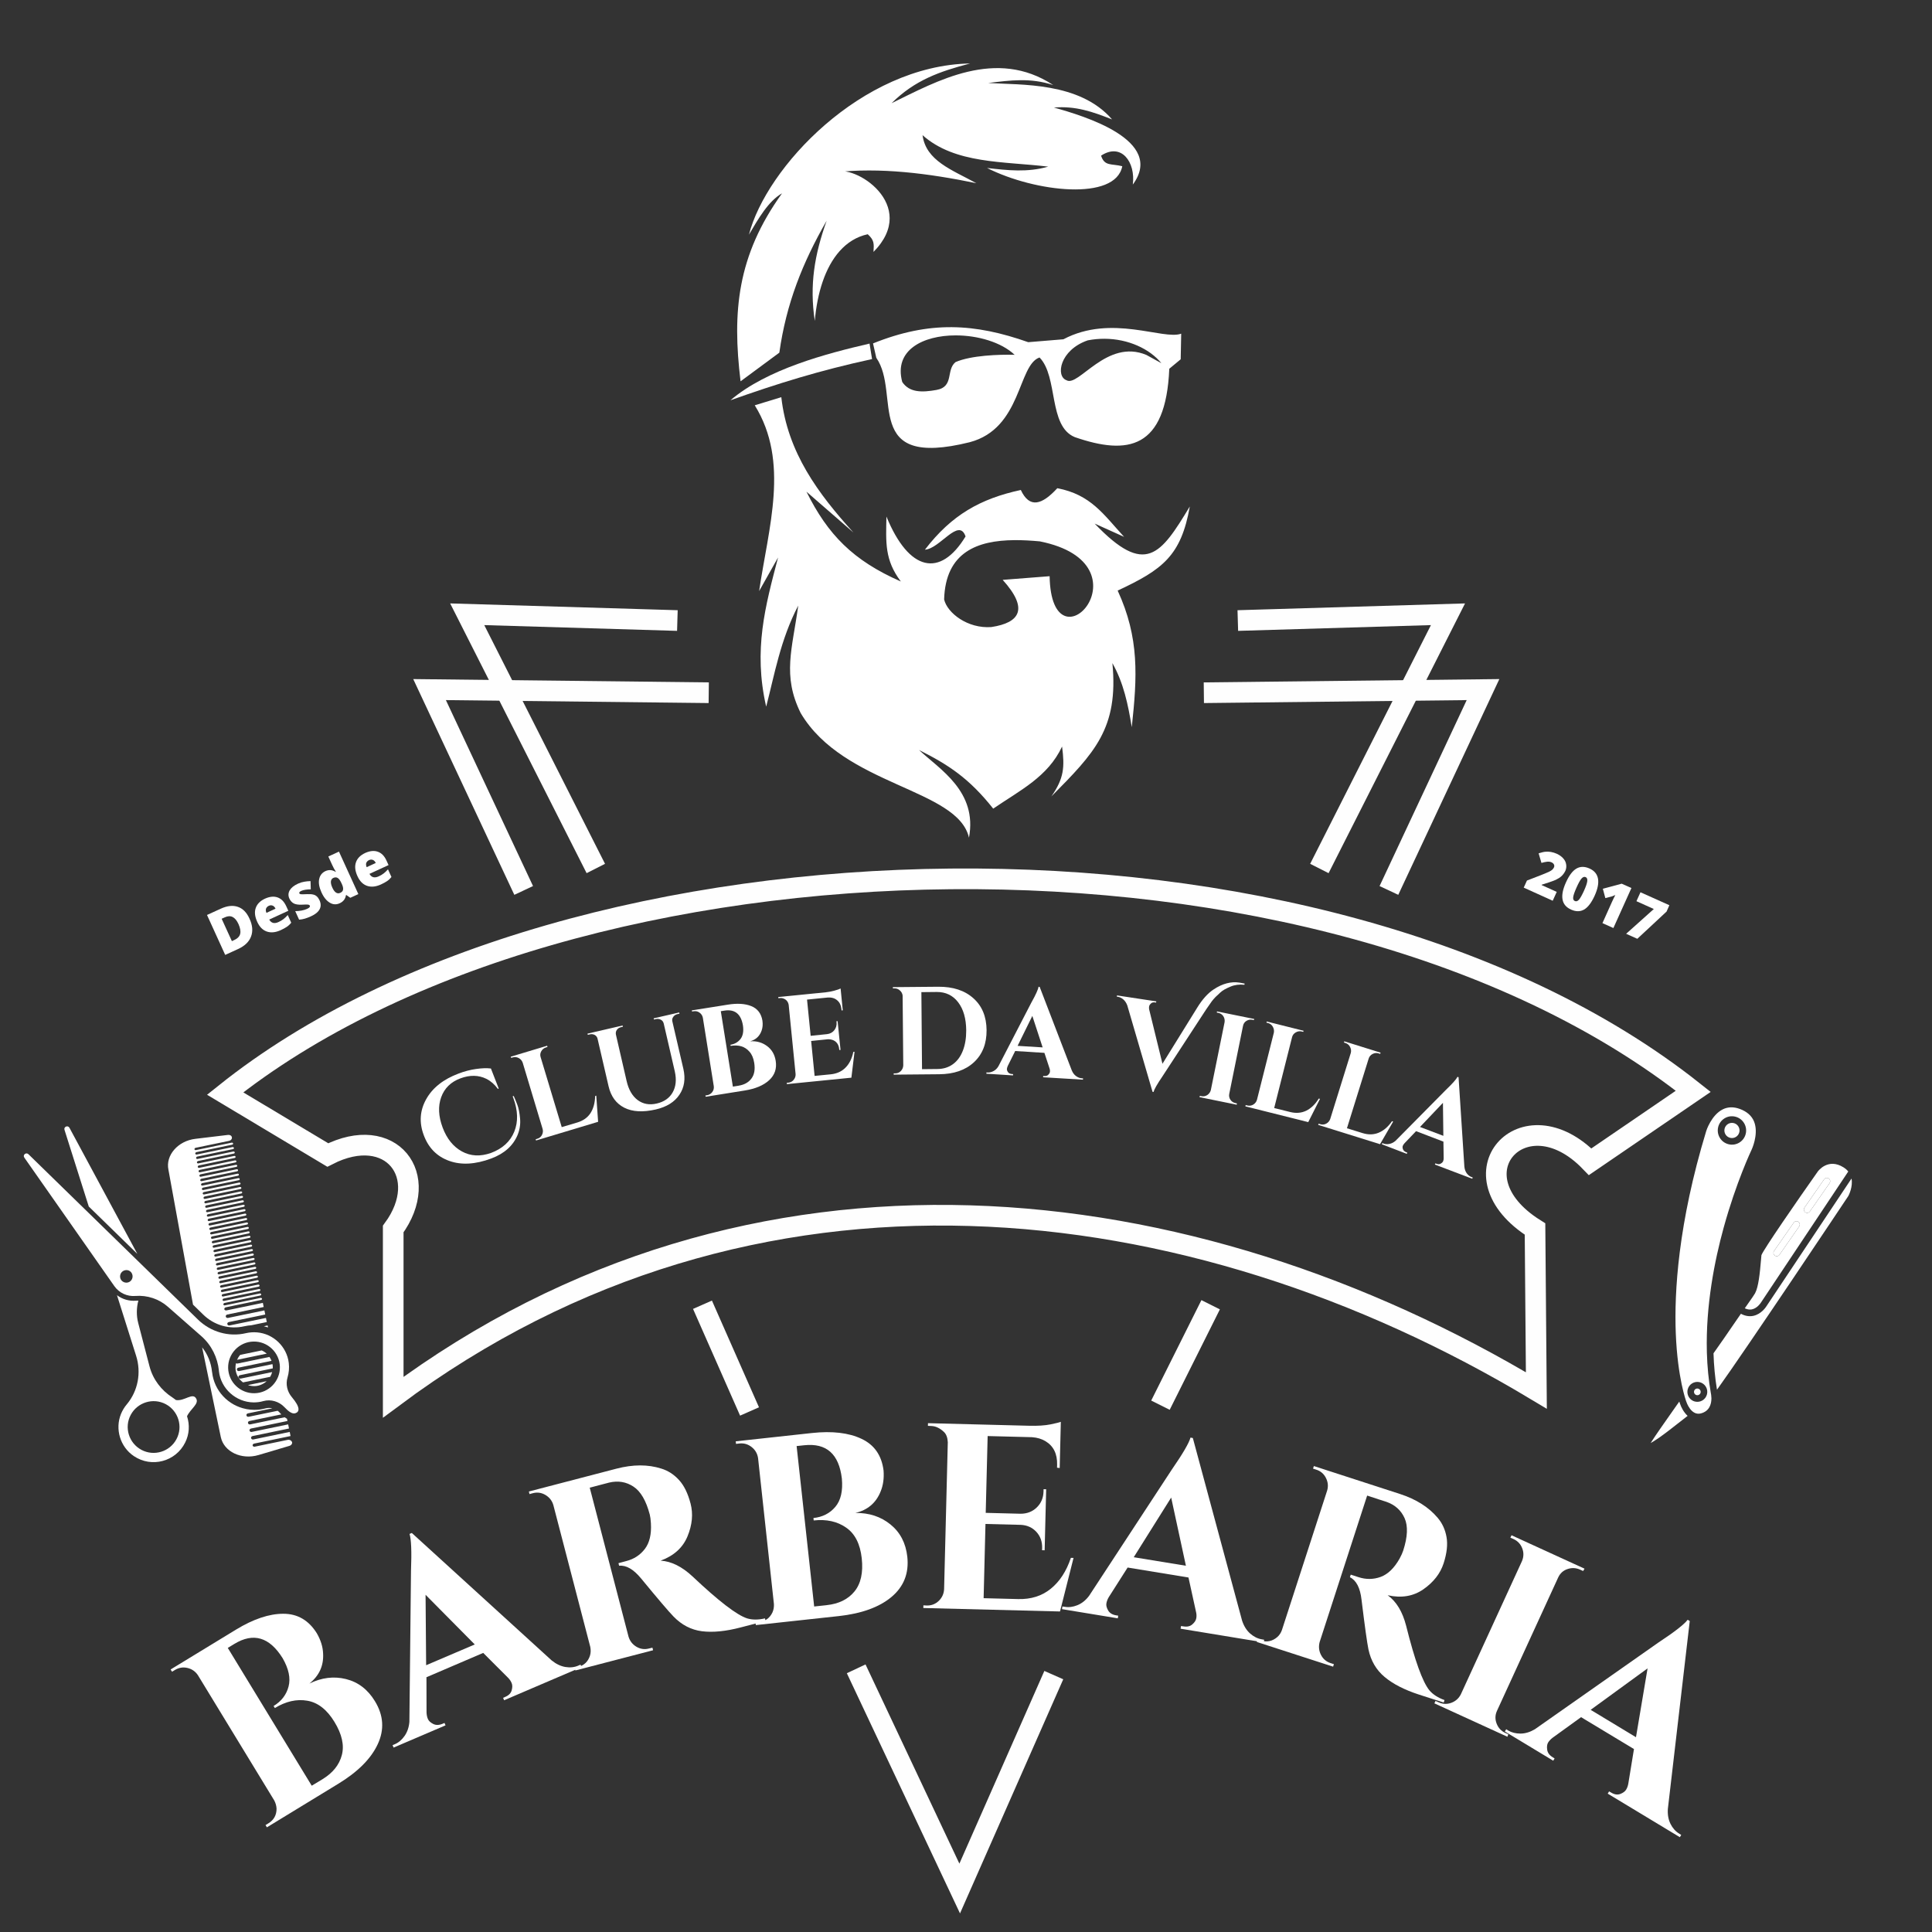 <svg xmlns="http://www.w3.org/2000/svg" xmlns:xlink="http://www.w3.org/1999/xlink" width="500" zoomAndPan="magnify" viewBox="0 0 375 375" height="500" preserveAspectRatio="xMidYMid meet" version="1.0"><rect x="0" y="0" width="375" height="375" fill="#333333" stroke="none"/><defs><g/><clipPath id="f03f4fe917"><path d="M 33.031 147 L 339.781 147 L 339.781 294 L 33.031 294 Z M 33.031 147 " clip-rule="nonzero"/></clipPath><clipPath id="f37de8d628"><path d="M 68 114.082 L 155 114.082 L 155 192 L 68 192 Z M 68 114.082 " clip-rule="nonzero"/></clipPath><clipPath id="1d41d9cd1c"><path d="M 60 114.082 L 161 114.082 L 161 196 L 60 196 Z M 60 114.082 " clip-rule="nonzero"/></clipPath><clipPath id="e14caa419d"><path d="M 211 114.082 L 311 114.082 L 311 196 L 211 196 Z M 211 114.082 " clip-rule="nonzero"/></clipPath><clipPath id="dcef15356e"><path d="M 217 114.082 L 304 114.082 L 304 192 L 217 192 Z M 217 114.082 " clip-rule="nonzero"/></clipPath><clipPath id="e2e6de53f0"><path d="M 12 218.277 L 27 218.277 L 27 244 L 12 244 Z M 12 218.277 " clip-rule="nonzero"/></clipPath><clipPath id="761ca562a2"><path d="M 4.359 223 L 58 223 L 58 275 L 4.359 275 Z M 4.359 223 " clip-rule="nonzero"/></clipPath><clipPath id="f57f543684"><path d="M 320 272 L 328 272 L 328 281 L 320 281 Z M 320 272 " clip-rule="nonzero"/></clipPath><clipPath id="e8ad4f9342"><path d="M 353.797 209.492 L 370.094 265.68 L 320.391 280.094 L 304.094 223.91 Z M 353.797 209.492 " clip-rule="nonzero"/></clipPath><clipPath id="f9cd116312"><path d="M 353.797 209.492 L 370.094 265.68 L 320.391 280.094 L 304.094 223.91 Z M 353.797 209.492 " clip-rule="nonzero"/></clipPath><clipPath id="440dea3d29"><path d="M 325 214 L 341 214 L 341 275 L 325 275 Z M 325 214 " clip-rule="nonzero"/></clipPath><clipPath id="8fec38e7b8"><path d="M 353.797 209.492 L 370.094 265.68 L 320.391 280.094 L 304.094 223.91 Z M 353.797 209.492 " clip-rule="nonzero"/></clipPath><clipPath id="34131c9aaa"><path d="M 353.797 209.492 L 370.094 265.68 L 320.391 280.094 L 304.094 223.91 Z M 353.797 209.492 " clip-rule="nonzero"/></clipPath><clipPath id="61997c1763"><path d="M 332 228 L 360 228 L 360 270 L 332 270 Z M 332 228 " clip-rule="nonzero"/></clipPath><clipPath id="3eb0609db3"><path d="M 353.797 209.492 L 370.094 265.68 L 320.391 280.094 L 304.094 223.91 Z M 353.797 209.492 " clip-rule="nonzero"/></clipPath><clipPath id="6fac0e963d"><path d="M 353.797 209.492 L 370.094 265.68 L 320.391 280.094 L 304.094 223.91 Z M 353.797 209.492 " clip-rule="nonzero"/></clipPath><clipPath id="803042d2e9"><path d="M 338 225 L 359 225 L 359 255 L 338 255 Z M 338 225 " clip-rule="nonzero"/></clipPath><clipPath id="926e35d00d"><path d="M 353.797 209.492 L 370.094 265.68 L 320.391 280.094 L 304.094 223.91 Z M 353.797 209.492 " clip-rule="nonzero"/></clipPath><clipPath id="483a5c2cdc"><path d="M 353.797 209.492 L 370.094 265.68 L 320.391 280.094 L 304.094 223.91 Z M 353.797 209.492 " clip-rule="nonzero"/></clipPath><clipPath id="5920269f41"><path d="M 334 217 L 338 217 L 338 221 L 334 221 Z M 334 217 " clip-rule="nonzero"/></clipPath><clipPath id="1784df436a"><path d="M 353.797 209.492 L 370.094 265.68 L 320.391 280.094 L 304.094 223.91 Z M 353.797 209.492 " clip-rule="nonzero"/></clipPath><clipPath id="25cd40ff59"><path d="M 353.797 209.492 L 370.094 265.68 L 320.391 280.094 L 304.094 223.91 Z M 353.797 209.492 " clip-rule="nonzero"/></clipPath><clipPath id="db4ec21044"><path d="M 328 269 L 331 269 L 331 271 L 328 271 Z M 328 269 " clip-rule="nonzero"/></clipPath><clipPath id="6084466245"><path d="M 353.797 209.492 L 370.094 265.68 L 320.391 280.094 L 304.094 223.91 Z M 353.797 209.492 " clip-rule="nonzero"/></clipPath><clipPath id="7bb1f75bfd"><path d="M 353.797 209.492 L 370.094 265.68 L 320.391 280.094 L 304.094 223.91 Z M 353.797 209.492 " clip-rule="nonzero"/></clipPath><clipPath id="7889cfb48f"><path d="M 350 228 L 356 228 L 356 236 L 350 236 Z M 350 228 " clip-rule="nonzero"/></clipPath><clipPath id="c0b45f08ee"><path d="M 353.797 209.492 L 370.094 265.68 L 320.391 280.094 L 304.094 223.91 Z M 353.797 209.492 " clip-rule="nonzero"/></clipPath><clipPath id="65fefe8ff5"><path d="M 353.797 209.492 L 370.094 265.68 L 320.391 280.094 L 304.094 223.91 Z M 353.797 209.492 " clip-rule="nonzero"/></clipPath><clipPath id="560c90736b"><path d="M 344 237 L 350 237 L 350 244 L 344 244 Z M 344 237 " clip-rule="nonzero"/></clipPath><clipPath id="b37244fb1f"><path d="M 353.797 209.492 L 370.094 265.68 L 320.391 280.094 L 304.094 223.91 Z M 353.797 209.492 " clip-rule="nonzero"/></clipPath><clipPath id="f6efbdd71d"><path d="M 353.797 209.492 L 370.094 265.68 L 320.391 280.094 L 304.094 223.91 Z M 353.797 209.492 " clip-rule="nonzero"/></clipPath></defs><g clip-path="url(#f03f4fe917)"><path stroke-linecap="butt" transform="matrix(1.807, 0, 0, 1.808, 1.453, -5.752)" fill="none" stroke-linejoin="miter" d="M 34.404 127.177 C 41.198 123.701 45.627 129.422 41.433 135.124 L 41.433 153.181 C 80.044 124.425 127.123 130.2 164.225 152.459 L 164.08 135.124 C 154.85 129.338 162.857 120.508 170.003 127.901 L 181.079 120.34 C 141.455 88.948 60.609 90.839 23.378 120.579 Z M 34.404 127.177 " stroke="#fefefe" stroke-width="2.218" stroke-opacity="1" stroke-miterlimit="4"/></g><g clip-path="url(#f37de8d628)"><path stroke-linecap="butt" transform="matrix(1.807, 0, 0, 1.808, 1.453, -5.752)" fill="none" stroke-linejoin="miter" d="M 71.957 69.8 L 49.382 69.126 L 63.196 96.419 " stroke="#fefefe" stroke-width="2.218" stroke-opacity="1" stroke-miterlimit="4"/></g><g clip-path="url(#1d41d9cd1c)"><path stroke-linecap="butt" transform="matrix(1.807, 0, 0, 1.808, 1.453, -5.752)" fill="none" stroke-linejoin="miter" d="M 75.325 77.55 L 45.337 77.213 L 55.447 98.776 " stroke="#fefefe" stroke-width="2.218" stroke-opacity="1" stroke-miterlimit="4"/></g><g clip-path="url(#e14caa419d)"><path stroke-linecap="butt" transform="matrix(1.807, 0, 0, 1.808, 1.453, -5.752)" fill="none" stroke-linejoin="miter" d="M 128.507 77.55 L 158.495 77.213 L 148.387 98.776 " stroke="#fefefe" stroke-width="2.218" stroke-opacity="1" stroke-miterlimit="4"/></g><g clip-path="url(#dcef15356e)"><path stroke-linecap="butt" transform="matrix(1.807, 0, 0, 1.808, 1.453, -5.752)" fill="none" stroke-linejoin="miter" d="M 132.156 69.8 L 154.731 69.126 L 140.917 96.419 " stroke="#fefefe" stroke-width="2.218" stroke-opacity="1" stroke-miterlimit="4"/></g><path stroke-linecap="butt" transform="matrix(1.807, 0, 0, 1.808, 1.453, -5.752)" fill="none" stroke-linejoin="miter" d="M 74.653 143.253 L 79.707 154.71 " stroke="#fefefe" stroke-width="2.218" stroke-opacity="1" stroke-miterlimit="4"/><path stroke-linecap="butt" transform="matrix(1.807, 0, 0, 1.808, 1.453, -5.752)" fill="none" stroke-linejoin="miter" d="M 129.238 143.253 L 123.846 154.036 " stroke="#fefefe" stroke-width="2.218" stroke-opacity="1" stroke-miterlimit="4"/><path stroke-linecap="butt" transform="matrix(1.807, 0, 0, 1.808, 1.453, -5.752)" fill="none" stroke-linejoin="miter" d="M 91.163 182.34 L 102.282 205.925 L 112.39 183.014 " stroke="#fefefe" stroke-width="2.218" stroke-opacity="1" stroke-miterlimit="4"/><path fill="#ffffff" d="M 151.652 77.09 L 146.496 78.668 C 153.312 89.652 149.145 102.414 147.348 114.727 L 151.023 108.203 C 148.578 117.555 146.176 126.102 148.715 137.16 C 150.324 130.996 151.48 124.152 154.938 117.539 C 153.789 125.969 151.801 131.094 155.406 138.391 C 163.746 152.551 185.906 153.039 188.078 162.594 C 189.762 153.602 182.41 149.34 178.391 145.582 C 184.105 148.445 188.121 151.074 192.781 156.957 C 197.957 153.406 203.406 150.789 206.148 144.898 C 206.668 148.902 206.531 151.055 204.07 154.586 C 212.402 146.168 217.145 141.418 215.914 128.707 C 218.102 132.594 218.945 136.699 219.676 141.145 C 220.738 131.32 221.176 123.844 216.938 114.633 C 225.648 110.559 229.242 107.906 230.941 98.305 C 225.27 107.691 222.328 111.941 212.473 101.629 L 218.184 104.203 C 214.191 99.848 211.727 96 205.223 94.762 C 202.27 97.977 199.84 98.762 198.141 95.105 C 190.301 96.797 184.699 99.945 179.527 106.691 C 182.395 106.555 186.117 100.336 187.414 104.121 C 182.508 112.188 176.438 110.945 172.055 100.262 C 171.961 105.277 171.68 108.668 174.855 112.867 C 165.559 108.789 160.68 103.77 156.531 95.434 L 165.652 103.363 C 158.805 95.809 152.863 87.844 151.652 77.09 Z M 196.848 104.84 C 198.48 104.824 200.164 104.926 201.824 105.078 C 223.773 109.492 204.074 131.121 203.73 111.84 L 194.621 112.551 C 199.719 118.199 197.961 120.863 192.426 121.711 C 187.816 122.055 183.863 118.973 183.254 116.355 C 183.52 107.121 189.758 104.91 196.848 104.84 Z M 196.848 104.84 " fill-opacity="1" fill-rule="nonzero"/><path fill="#ffffff" d="M 168.777 66.691 L 169.266 69.695 C 159.133 71.891 150.891 74.453 141.773 77.695 C 148.879 71.641 160.434 68.625 168.777 66.691 Z M 168.777 66.691 " fill-opacity="1" fill-rule="nonzero"/><path fill="#ffffff" d="M 184.766 63.504 C 179.902 63.465 174.961 64.438 169.453 66.656 L 170.09 69.449 C 174.957 76.457 167.184 91.059 188.223 85.832 C 198.352 83.16 197.527 70.848 201.773 69.387 C 205.43 73.117 203.426 82.691 208.605 84.84 C 218.906 88.414 226.301 87.191 226.957 71.574 L 229.172 69.738 L 229.27 64.766 C 225.785 66.066 215.758 60.902 206.406 65.855 L 199.578 66.418 C 194.398 64.594 189.625 63.543 184.766 63.504 Z M 185.477 65.098 C 189.777 65.094 194.336 66.41 196.938 68.867 C 193.867 68.785 188.48 68.977 185.473 70.281 C 183.574 71.805 185.238 75.055 181.789 75.684 C 178.949 76.199 176.512 76.215 175.125 74.141 C 173.441 67.93 179.191 65.105 185.477 65.098 Z M 214.379 65.754 C 218.996 65.77 223.172 67.723 225.426 70.496 L 222.516 68.895 C 214.812 65.66 209.328 75.207 207.004 73.801 C 204.871 73.039 205.68 67.941 211.129 66.062 C 212.223 65.848 213.312 65.75 214.379 65.754 Z M 214.379 65.754 " fill-opacity="1" fill-rule="nonzero"/><path fill="#ffffff" d="M 143.742 74.012 L 151.27 68.449 C 152.609 58.93 155.77 50.988 160.453 42.84 C 158.094 49.441 157.094 55.332 158.152 62.293 C 158.609 56.91 160.141 51.91 162.977 48.734 C 164.438 47.094 166.246 45.938 168.43 45.465 C 169.703 46.629 169.645 47.281 169.547 48.898 C 178.543 39.77 165.703 31.633 161.926 33.457 C 170.832 32.453 180.113 33.629 189.508 35.559 C 184.773 32.965 179.723 31.211 179.066 26.238 C 185.371 31.844 194.781 31.297 203.461 32.344 C 199.402 33.496 195.672 33.074 191.582 32.605 C 200.957 37.324 216.531 39.055 217.832 32.262 C 215.695 31.727 214.383 32.312 213.719 30.211 C 217.645 27.629 220.441 31.449 219.879 35.824 C 226.23 27.211 210.312 22.473 204.566 20.875 C 208.77 20.527 212.059 21.68 215.855 23.18 C 209.52 15.859 198.129 16.523 191.809 16.105 C 196.066 15.602 199.945 15.039 204.422 16.504 C 193.309 9.199 181.844 15.754 173.055 20.031 C 177.562 15.555 182.375 13.871 188.297 12.32 C 167.199 12.703 148.707 32.539 145.367 45.551 C 147.148 42.531 149.133 39.02 151.793 37.527 C 143.074 49.633 142.105 60.523 143.742 74.012 Z M 143.742 74.012 " fill-opacity="1" fill-rule="nonzero"/><g fill="#ffffff" fill-opacity="1"><g transform="translate(49.961, 355.809)"><g><path d="M 15.672 -9.562 L 1.844 -1.125 L 1.578 -1.562 L 2.141 -1.906 C 3.191 -2.551 3.719 -3.492 3.719 -4.734 C 3.695 -5.273 3.551 -5.805 3.281 -6.328 L -11.547 -30.656 C -12.047 -31.395 -12.723 -31.863 -13.578 -32.062 C -14.43 -32.258 -15.238 -32.129 -16 -31.672 L -16.562 -31.328 L -16.844 -31.766 L -4.156 -39.5 C -0.77 -41.562 2.297 -42.586 5.047 -42.578 C 7.797 -42.578 9.957 -41.316 11.531 -38.797 C 12.289 -37.484 12.695 -36.188 12.75 -34.906 C 12.895 -32.52 12.008 -30.562 10.094 -29.031 C 12.469 -30.195 14.832 -30.488 17.188 -29.906 C 19.551 -29.32 21.426 -27.891 22.812 -25.609 C 24.488 -22.867 24.672 -20.086 23.359 -17.266 C 22.055 -14.453 19.492 -11.883 15.672 -9.562 Z M 4.891 -33.969 C 2.336 -38.062 -0.785 -38.977 -4.484 -36.719 L -5.75 -35.953 L 10.547 -9.203 L 12.562 -10.422 C 12.582 -10.441 12.609 -10.457 12.641 -10.469 C 14.648 -11.695 15.898 -13.258 16.391 -15.156 C 16.891 -17.062 16.41 -19.207 14.953 -21.594 C 13.492 -23.988 11.734 -25.359 9.672 -25.703 C 7.617 -26.055 5.523 -25.582 3.391 -24.281 L 3.141 -24.672 C 4.66 -25.598 5.629 -26.859 6.047 -28.453 C 6.473 -30.055 6.086 -31.895 4.891 -33.969 Z M 4.891 -33.969 "/></g></g></g><g fill="#ffffff" fill-opacity="1"><g transform="translate(77.681, 338.657)"><g><path d="M 34.562 -15.359 L 35 -15.547 L 35.203 -15.078 L 20.172 -8.641 L 19.969 -9.109 L 20.391 -9.297 C 21.078 -9.586 21.492 -10.016 21.641 -10.578 C 21.797 -11.141 21.789 -11.609 21.625 -11.984 C 21.469 -12.367 21.223 -12.723 20.891 -13.047 L 16.109 -17.828 L 5.094 -13.109 L 5.109 -6.281 C 5.129 -5.789 5.219 -5.363 5.375 -5 C 5.531 -4.633 5.867 -4.316 6.391 -4.047 C 6.922 -3.773 7.535 -3.785 8.234 -4.078 L 8.594 -4.234 L 8.797 -3.766 L -1.281 0.547 L -1.484 0.078 L -1.047 -0.109 C -0.328 -0.41 0.297 -0.938 0.828 -1.688 C 1.367 -2.445 1.688 -3.363 1.781 -4.438 L 2.094 -33.766 C 2.238 -37.492 2.145 -39.879 1.812 -40.922 L 2.25 -41.109 L 29.391 -16.375 C 30.254 -15.676 31.145 -15.25 32.062 -15.094 C 32.977 -14.945 33.812 -15.035 34.562 -15.359 Z M 5.031 -15.438 L 14.469 -19.469 L 4.922 -29.109 Z M 5.031 -15.438 "/></g></g></g><g fill="#ffffff" fill-opacity="1"><g transform="translate(109.45, 324.813)"><g><path d="M 7.297 -36.656 L 5.172 -36.094 C 5.109 -36.082 5.055 -36.07 5.016 -36.062 L 12.547 -7.141 C 12.805 -6.285 13.32 -5.629 14.094 -5.172 C 14.863 -4.723 15.676 -4.613 16.531 -4.844 L 17.188 -5 L 17.312 -4.5 L 2.234 -0.578 L 2.109 -1.078 L 2.75 -1.25 C 3.938 -1.562 4.711 -2.312 5.078 -3.5 C 5.223 -4.02 5.238 -4.566 5.125 -5.141 L -2.047 -32.688 C -2.297 -33.531 -2.805 -34.18 -3.578 -34.641 C -4.348 -35.098 -5.164 -35.211 -6.031 -34.984 L -6.672 -34.812 L -6.797 -35.312 L 10.219 -39.75 C 13.426 -40.582 16.316 -40.586 18.891 -39.766 C 20.203 -39.367 21.348 -38.633 22.328 -37.562 C 23.316 -36.5 24.07 -34.961 24.594 -32.953 C 25.113 -30.953 24.914 -28.844 24 -26.625 C 23.094 -24.414 21.352 -22.836 18.781 -21.891 C 20.852 -21.766 22.914 -20.742 24.969 -18.828 C 30.031 -14.047 33.562 -11.332 35.562 -10.688 C 36.57 -10.383 37.727 -10.383 39.031 -10.688 L 39.156 -10.188 L 34.281 -8.922 C 31.406 -8.172 28.914 -7.926 26.812 -8.188 C 24.707 -8.457 22.863 -9.41 21.281 -11.047 C 20.375 -11.973 18.27 -14.441 14.969 -18.453 C 13.508 -20.223 12.094 -21.039 10.719 -20.906 L 10.594 -21.406 L 12.109 -21.812 C 13.609 -22.195 14.812 -22.984 15.719 -24.172 C 16.625 -25.359 17.016 -27.016 16.891 -29.141 C 16.848 -29.859 16.773 -30.422 16.672 -30.828 C 15.961 -33.535 14.906 -35.348 13.5 -36.266 C 12.094 -37.191 10.523 -37.453 8.797 -37.047 C 8.461 -36.953 7.961 -36.82 7.297 -36.656 Z M 7.297 -36.656 "/></g></g></g><g fill="#ffffff" fill-opacity="1"><g transform="translate(144.561, 315.664)"><g><path d="M 18.25 -1.984 L 2.141 -0.234 L 2.078 -0.75 L 2.734 -0.828 C 3.961 -0.953 4.844 -1.578 5.375 -2.703 C 5.594 -3.203 5.688 -3.742 5.656 -4.328 L 2.578 -32.656 C 2.441 -33.539 2.023 -34.254 1.328 -34.797 C 0.629 -35.348 -0.16 -35.578 -1.047 -35.484 L -1.703 -35.406 L -1.75 -35.906 L 13.031 -37.516 C 16.969 -37.941 20.176 -37.566 22.656 -36.391 C 25.145 -35.223 26.57 -33.172 26.938 -30.234 C 27.051 -28.723 26.863 -27.375 26.375 -26.188 C 25.488 -23.957 23.852 -22.562 21.469 -22 C 24.125 -22.039 26.395 -21.297 28.281 -19.766 C 30.164 -18.242 31.254 -16.156 31.547 -13.5 C 31.891 -10.301 30.867 -7.703 28.484 -5.703 C 26.109 -3.711 22.695 -2.473 18.25 -1.984 Z M 18.844 -28.672 C 18.281 -33.453 15.844 -35.609 11.531 -35.141 L 10.062 -34.984 L 13.469 -3.844 L 15.812 -4.094 C 15.844 -4.102 15.875 -4.109 15.906 -4.109 C 18.25 -4.359 20.039 -5.238 21.281 -6.75 C 22.531 -8.27 23.004 -10.422 22.703 -13.203 C 22.398 -15.984 21.391 -17.969 19.672 -19.156 C 17.961 -20.352 15.863 -20.816 13.375 -20.547 L 13.328 -21.016 C 15.098 -21.203 16.516 -21.926 17.578 -23.188 C 18.641 -24.445 19.062 -26.273 18.844 -28.672 Z M 18.844 -28.672 "/></g></g></g><g fill="#ffffff" fill-opacity="1"><g transform="translate(177.061, 312.066)"><g><path d="M 2.828 -0.438 C 3.723 -0.414 4.492 -0.711 5.141 -1.328 C 5.785 -1.941 6.133 -2.695 6.188 -3.594 L 6.906 -32.125 C 6.863 -33.008 6.625 -33.664 6.188 -34.094 C 5.383 -34.863 4.555 -35.258 3.703 -35.281 L 3.047 -35.312 L 3.062 -35.828 L 22.688 -35.328 C 24.363 -35.285 25.75 -35.375 26.844 -35.594 C 27.938 -35.82 28.602 -35.988 28.844 -36.094 L 28.625 -27.125 L 28.109 -27.188 L 28.125 -27.75 C 28.176 -29.863 27.426 -31.391 25.875 -32.328 C 25.145 -32.773 24.27 -33.035 23.25 -33.109 L 14.641 -33.328 L 14.266 -18.422 L 21.031 -18.25 C 22.289 -18.25 23.336 -18.656 24.172 -19.469 C 25.016 -20.289 25.453 -21.316 25.484 -22.547 L 25.5 -23.016 L 26 -23 L 25.703 -11.156 L 25.203 -11.172 L 25.219 -11.578 C 25.25 -12.836 24.875 -13.891 24.094 -14.734 C 23.312 -15.578 22.305 -16.031 21.078 -16.094 L 14.219 -16.266 L 13.859 -1.859 L 20.562 -1.688 C 23.062 -1.625 25.172 -2.289 26.891 -3.688 C 28.617 -5.082 29.922 -7.082 30.797 -9.688 L 31.312 -9.672 L 28.688 0.719 L 2.156 0.047 L 2.172 -0.469 Z M 2.828 -0.438 "/></g></g></g><g fill="#ffffff" fill-opacity="1"><g transform="translate(207.512, 312.553)"><g><path d="M 37.406 5.641 L 37.859 5.719 L 37.781 6.234 L 21.641 3.578 L 21.719 3.062 L 22.188 3.125 C 22.926 3.25 23.508 3.113 23.938 2.719 C 24.375 2.332 24.625 1.938 24.688 1.531 C 24.758 1.125 24.738 0.703 24.625 0.266 L 23.172 -6.359 L 11.359 -8.297 L 7.688 -2.531 C 7.445 -2.113 7.297 -1.707 7.234 -1.312 C 7.172 -0.926 7.285 -0.477 7.578 0.031 C 7.867 0.539 8.383 0.859 9.125 0.984 L 9.531 1.047 L 9.453 1.562 L -1.375 -0.219 L -1.297 -0.734 L -0.828 -0.672 C -0.055 -0.535 0.754 -0.641 1.609 -0.984 C 2.461 -1.328 3.219 -1.93 3.875 -2.797 L 19.938 -27.312 C 22.062 -30.383 23.27 -32.453 23.562 -33.516 L 24.016 -33.438 L 33.578 2.016 C 33.93 3.078 34.453 3.91 35.141 4.516 C 35.836 5.129 36.594 5.504 37.406 5.641 Z M 12.547 -10.297 L 22.672 -8.641 L 19.812 -21.875 Z M 12.547 -10.297 "/></g></g></g><g fill="#ffffff" fill-opacity="1"><g transform="translate(241.738, 317.981)"><g><path d="M 25.875 -26.953 L 23.781 -27.641 C 23.719 -27.66 23.664 -27.676 23.625 -27.688 L 14.406 0.734 C 14.176 1.598 14.258 2.426 14.656 3.219 C 15.062 4.02 15.688 4.555 16.531 4.828 L 17.172 5.031 L 17.016 5.516 L 2.203 0.719 L 2.359 0.234 L 2.984 0.438 C 4.148 0.812 5.211 0.594 6.172 -0.219 C 6.578 -0.57 6.879 -1.023 7.078 -1.578 L 15.859 -28.656 C 16.109 -29.488 16.031 -30.305 15.625 -31.109 C 15.227 -31.91 14.602 -32.445 13.75 -32.719 L 13.125 -32.922 L 13.281 -33.422 L 30 -28 C 33.145 -26.977 35.586 -25.43 37.328 -23.359 C 38.211 -22.316 38.781 -21.078 39.031 -19.641 C 39.289 -18.211 39.102 -16.516 38.469 -14.547 C 37.832 -12.578 36.531 -10.898 34.562 -9.516 C 32.602 -8.141 30.285 -7.75 27.609 -8.344 C 29.297 -7.125 30.488 -5.156 31.188 -2.438 C 32.875 4.32 34.383 8.508 35.719 10.125 C 36.406 10.926 37.379 11.551 38.641 12 L 38.484 12.484 L 33.688 10.938 C 30.863 10.02 28.641 8.879 27.016 7.516 C 25.391 6.16 24.344 4.375 23.875 2.156 C 23.613 0.883 23.164 -2.332 22.531 -7.5 C 22.27 -9.781 21.52 -11.227 20.281 -11.844 L 20.438 -12.344 L 21.938 -11.859 C 23.406 -11.379 24.844 -11.395 26.25 -11.906 C 27.656 -12.426 28.879 -13.609 29.922 -15.453 C 30.266 -16.098 30.5 -16.617 30.625 -17.016 C 31.488 -19.68 31.578 -21.781 30.891 -23.312 C 30.203 -24.844 29.02 -25.898 27.344 -26.484 C 27.02 -26.586 26.531 -26.742 25.875 -26.953 Z M 25.875 -26.953 "/></g></g></g><g fill="#ffffff" fill-opacity="1"><g transform="translate(276.461, 329.712)"><g><path d="M 2.781 0.703 C 3.594 1.078 4.414 1.109 5.25 0.797 C 6.082 0.484 6.695 -0.066 7.094 -0.859 L 18.953 -26.703 C 19.305 -27.547 19.32 -28.375 19 -29.188 C 18.688 -30.008 18.125 -30.609 17.312 -30.984 L 16.703 -31.25 L 16.922 -31.719 L 31.094 -25.234 L 30.828 -24.781 L 30.266 -25.031 C 29.453 -25.406 28.625 -25.445 27.781 -25.156 C 26.945 -24.875 26.344 -24.32 25.969 -23.5 L 14.109 2.344 C 13.734 3.156 13.707 3.984 14.031 4.828 C 14.352 5.672 14.922 6.281 15.734 6.656 L 16.297 6.906 L 16.125 7.391 L 1.953 0.906 L 2.172 0.438 Z M 2.781 0.703 "/></g></g></g><g fill="#ffffff" fill-opacity="1"><g transform="translate(293.277, 336.8)"><g><path d="M 32.656 19.109 L 33.047 19.359 L 32.781 19.797 L 18.781 11.344 L 19.047 10.906 L 19.453 11.141 C 20.086 11.523 20.676 11.613 21.219 11.406 C 21.77 11.195 22.148 10.914 22.359 10.562 C 22.566 10.219 22.707 9.82 22.781 9.375 L 23.875 2.688 L 13.609 -3.5 L 8.078 0.5 C 7.703 0.789 7.41 1.102 7.203 1.438 C 7.004 1.781 6.945 2.242 7.031 2.828 C 7.113 3.422 7.477 3.91 8.125 4.297 L 8.469 4.516 L 8.203 4.953 L -1.188 -0.719 L -0.922 -1.156 L -0.531 -0.906 C 0.145 -0.508 0.941 -0.312 1.859 -0.312 C 2.785 -0.32 3.711 -0.602 4.641 -1.156 L 28.641 -18 C 31.754 -20.051 33.641 -21.52 34.297 -22.406 L 34.703 -22.156 L 30.453 14.312 C 30.379 15.414 30.551 16.383 30.969 17.219 C 31.383 18.051 31.945 18.68 32.656 19.109 Z M 15.469 -4.922 L 24.266 0.391 L 26.516 -12.969 Z M 15.469 -4.922 "/></g></g></g><path fill="#ffffff" d="M 51.762 268.082 L 48.133 268.844 C 48.531 268.984 48.953 269.043 49.395 269.043 C 49.676 269.043 49.957 269.004 50.238 268.926 C 50.82 268.766 51.34 268.465 51.762 268.082 Z M 51.762 268.082 " fill-opacity="1" fill-rule="nonzero"/><path fill="#ffffff" d="M 50.797 262.117 L 46.629 262.977 C 46.367 263.258 46.168 263.598 46.008 263.938 L 51.781 262.738 C 51.48 262.496 51.16 262.277 50.797 262.117 Z M 50.797 262.117 " fill-opacity="1" fill-rule="nonzero"/><path fill="#ffffff" d="M 48.391 261.914 C 48.391 261.914 48.371 261.914 48.371 261.914 L 48.812 261.816 C 48.672 261.855 48.531 261.875 48.391 261.914 Z M 48.391 261.914 " fill-opacity="1" fill-rule="nonzero"/><path fill="#ffffff" d="M 47.168 268.324 L 52.441 267.242 C 52.602 266.961 52.742 266.641 52.824 266.32 L 46.727 267.582 C 46.527 267.621 46.348 267.523 46.309 267.363 L 46.285 267.301 C 46.246 267.141 46.387 266.961 46.586 266.922 L 52.945 265.602 C 52.945 265.52 52.945 265.422 52.945 265.34 C 52.945 265.141 52.926 264.961 52.883 264.777 L 46.426 266.121 C 46.227 266.16 46.047 266.062 46.008 265.902 L 45.984 265.84 C 45.945 265.68 46.086 265.5 46.285 265.461 L 52.703 264.137 C 52.602 263.879 52.461 263.617 52.301 263.379 L 46.125 264.66 C 46.008 264.68 45.887 264.66 45.805 264.598 C 45.727 264.898 45.707 265.199 45.707 265.52 C 45.727 266.48 46.125 267.383 46.828 268.043 C 46.93 268.145 47.047 268.242 47.168 268.324 Z M 47.168 268.324 " fill-opacity="1" fill-rule="nonzero"/><path fill="#ffffff" d="M 55.832 279.477 L 49.453 280.797 C 49.254 280.84 49.074 280.738 49.035 280.578 C 48.992 280.418 49.133 280.238 49.336 280.199 L 56.395 278.734 L 56.234 277.934 L 49.176 279.398 C 48.973 279.438 48.793 279.336 48.754 279.176 L 48.734 279.117 C 48.691 278.957 48.832 278.777 49.035 278.734 L 56.094 277.273 L 55.934 276.473 L 48.875 277.934 C 48.672 277.977 48.492 277.875 48.453 277.715 L 48.434 277.656 C 48.391 277.496 48.531 277.312 48.734 277.273 L 55.793 275.812 L 55.711 275.391 C 55.551 275.293 55.391 275.191 55.25 275.09 L 48.574 276.473 C 48.371 276.512 48.191 276.414 48.152 276.254 L 48.133 276.191 C 48.09 276.031 48.23 275.852 48.434 275.812 L 54.609 274.531 C 54.488 274.41 54.348 274.289 54.246 274.152 C 54.148 274.031 54.027 273.93 53.887 273.832 L 48.273 274.992 C 48.07 275.031 47.891 274.93 47.852 274.77 L 47.832 274.711 C 47.789 274.551 47.93 274.371 48.133 274.332 L 52.863 273.352 C 52.441 273.25 52 273.25 51.602 273.352 C 51.602 273.352 51.48 273.391 51.441 273.391 C 50.738 273.57 49.996 273.672 49.273 273.648 C 48.793 273.648 48.332 273.59 47.871 273.512 C 47.832 273.512 47.812 273.512 47.77 273.488 C 44.301 272.809 41.574 269.965 41.172 266.359 L 41.152 266.262 C 40.973 264.48 40.293 262.836 39.23 261.516 L 42.859 278.938 C 43.461 281.781 46.848 283.402 50.176 282.422 L 56.191 280.637 C 56.535 280.539 56.754 280.238 56.695 279.938 C 56.574 279.598 56.211 279.398 55.832 279.477 Z M 55.832 279.477 " fill-opacity="1" fill-rule="nonzero"/><path fill="#ffffff" d="M 52.023 257.652 L 51.941 257.27 L 51.219 257.43 C 51.48 257.492 51.762 257.57 52.023 257.652 Z M 52.023 257.652 " fill-opacity="1" fill-rule="nonzero"/><path fill="#ffffff" d="M 37.465 253.227 L 39.43 255.148 C 41.574 257.25 44.562 258.09 47.41 257.43 C 47.871 257.332 48.332 257.25 48.793 257.23 L 51.781 256.609 L 51.621 255.809 L 44.562 257.27 C 44.363 257.309 44.18 257.211 44.141 257.051 L 44.121 256.988 C 44.082 256.828 44.223 256.648 44.422 256.609 L 51.48 255.148 L 51.32 254.348 L 44.262 255.809 C 44.062 255.848 43.879 255.75 43.84 255.59 L 43.82 255.527 C 43.781 255.367 43.922 255.188 44.121 255.148 L 51.18 253.688 L 51.02 252.887 L 43.961 254.348 C 43.762 254.387 43.578 254.285 43.539 254.125 C 43.5 253.965 43.641 253.785 43.84 253.746 L 50.656 252.324 C 50.797 252.305 50.879 252.184 50.859 252.082 C 50.84 251.984 50.719 251.902 50.578 251.922 L 43.66 253.367 C 43.52 253.406 43.379 253.324 43.359 253.207 L 43.359 253.184 C 43.34 253.066 43.438 252.945 43.578 252.906 L 50.496 251.465 C 50.637 251.441 50.719 251.324 50.699 251.223 C 50.68 251.121 50.559 251.043 50.418 251.062 L 43.5 252.504 C 43.359 252.543 43.219 252.465 43.199 252.344 L 43.199 252.324 C 43.18 252.203 43.277 252.082 43.418 252.043 L 50.336 250.602 C 50.477 250.582 50.559 250.461 50.539 250.363 C 50.52 250.262 50.398 250.18 50.258 250.203 L 43.34 251.645 C 43.199 251.684 43.059 251.602 43.039 251.484 L 43.039 251.465 C 43.02 251.344 43.117 251.223 43.258 251.184 L 50.176 249.742 C 50.316 249.723 50.398 249.602 50.379 249.5 C 50.355 249.379 50.238 249.32 50.098 249.34 L 43.18 250.781 C 43.039 250.824 42.898 250.742 42.879 250.621 L 42.879 250.602 C 42.859 250.48 42.957 250.363 43.098 250.32 L 50.016 248.879 C 50.156 248.859 50.238 248.738 50.219 248.641 C 50.195 248.52 50.078 248.461 49.938 248.48 L 43.02 249.922 C 42.879 249.961 42.738 249.883 42.719 249.762 L 42.719 249.742 C 42.699 249.621 42.797 249.5 42.938 249.461 L 49.855 248.02 C 49.996 248 50.078 247.879 50.055 247.777 C 50.035 247.66 49.918 247.598 49.777 247.617 L 42.859 249.059 C 42.719 249.102 42.578 249.02 42.559 248.898 L 42.559 248.879 C 42.539 248.762 42.637 248.641 42.777 248.602 L 49.695 247.156 C 49.836 247.137 49.918 247.02 49.895 246.918 C 49.875 246.797 49.754 246.738 49.617 246.758 L 42.699 248.199 C 42.559 248.238 42.418 248.16 42.398 248.039 L 42.398 248.02 C 42.375 247.898 42.477 247.777 42.617 247.738 L 49.535 246.297 C 49.676 246.277 49.754 246.156 49.734 246.055 C 49.715 245.938 49.594 245.875 49.453 245.895 L 42.539 247.34 C 42.398 247.379 42.258 247.297 42.238 247.18 L 42.238 247.156 C 42.215 247.039 42.316 246.918 42.457 246.879 L 49.375 245.438 C 49.516 245.414 49.594 245.297 49.574 245.195 C 49.555 245.074 49.434 245.016 49.293 245.035 L 42.375 246.477 C 42.238 246.516 42.098 246.438 42.074 246.316 L 42.074 246.297 C 42.055 246.176 42.156 246.055 42.297 246.016 L 49.215 244.574 C 49.355 244.555 49.434 244.434 49.414 244.336 C 49.395 244.215 49.273 244.156 49.133 244.176 L 42.215 245.617 C 42.074 245.656 41.938 245.574 41.914 245.457 L 41.914 245.438 C 41.895 245.316 41.996 245.195 42.137 245.156 L 49.055 243.715 C 49.195 243.695 49.273 243.574 49.254 243.473 C 49.234 243.352 49.113 243.293 48.973 243.312 L 42.055 244.754 C 41.914 244.797 41.773 244.715 41.754 244.594 L 41.754 244.574 C 41.734 244.453 41.836 244.336 41.977 244.293 L 48.895 242.852 C 49.035 242.832 49.113 242.711 49.094 242.613 C 49.074 242.512 48.953 242.434 48.812 242.453 L 41.895 243.895 C 41.754 243.934 41.613 243.855 41.594 243.734 L 41.594 243.715 C 41.574 243.594 41.676 243.473 41.816 243.434 L 48.734 241.992 C 48.875 241.973 48.953 241.852 48.934 241.75 C 48.914 241.633 48.793 241.57 48.652 241.59 L 41.734 243.031 C 41.594 243.074 41.453 242.992 41.434 242.871 L 41.434 242.852 C 41.414 242.734 41.516 242.613 41.656 242.574 L 48.574 241.129 C 48.715 241.109 48.793 240.992 48.773 240.891 C 48.754 240.77 48.633 240.711 48.492 240.73 L 41.574 242.172 C 41.434 242.211 41.293 242.133 41.273 242.012 L 41.273 241.992 C 41.254 241.871 41.355 241.75 41.496 241.711 L 48.414 240.27 C 48.555 240.25 48.633 240.129 48.613 240.031 C 48.594 239.93 48.473 239.848 48.332 239.867 L 41.414 241.312 C 41.273 241.352 41.133 241.27 41.113 241.152 L 41.113 241.129 C 41.094 241.012 41.195 240.891 41.336 240.852 L 48.254 239.41 C 48.391 239.387 48.473 239.27 48.453 239.168 C 48.434 239.047 48.312 238.988 48.172 239.008 L 41.254 240.449 C 41.113 240.488 40.973 240.41 40.953 240.289 L 40.953 240.27 C 40.934 240.148 41.035 240.031 41.172 239.988 L 48.09 238.547 C 48.23 238.527 48.312 238.406 48.293 238.309 C 48.273 238.188 48.152 238.129 48.012 238.148 L 41.094 239.59 C 40.953 239.629 40.812 239.547 40.793 239.43 L 40.793 239.41 C 40.773 239.289 40.871 239.168 41.012 239.129 L 47.93 237.688 C 48.07 237.668 48.152 237.547 48.133 237.445 C 48.113 237.324 47.992 237.266 47.852 237.285 L 40.934 238.727 C 40.793 238.77 40.652 238.688 40.633 238.566 L 40.633 238.547 C 40.613 238.426 40.711 238.309 40.852 238.266 L 47.77 236.824 C 47.91 236.805 47.992 236.684 47.973 236.586 C 47.953 236.465 47.832 236.406 47.691 236.426 L 40.773 237.867 C 40.633 237.906 40.492 237.828 40.473 237.707 L 40.473 237.688 C 40.453 237.566 40.551 237.445 40.691 237.406 L 47.609 235.965 C 47.75 235.945 47.832 235.824 47.812 235.723 C 47.789 235.605 47.672 235.543 47.531 235.562 L 40.613 237.004 C 40.473 237.047 40.332 236.965 40.312 236.844 L 40.312 236.824 C 40.293 236.707 40.391 236.586 40.531 236.547 L 47.449 235.102 C 47.59 235.082 47.672 234.965 47.652 234.863 C 47.629 234.742 47.512 234.684 47.371 234.703 L 40.453 236.145 C 40.312 236.184 40.172 236.105 40.152 235.984 L 40.152 235.965 C 40.133 235.844 40.23 235.723 40.371 235.684 L 47.289 234.242 C 47.43 234.223 47.512 234.102 47.488 234.004 C 47.469 233.883 47.352 233.82 47.211 233.844 L 40.293 235.285 C 40.152 235.324 40.012 235.242 39.992 235.125 L 39.992 235.102 C 39.969 234.984 40.07 234.863 40.211 234.824 L 47.129 233.383 C 47.27 233.359 47.352 233.242 47.328 233.141 C 47.309 233.039 47.188 232.961 47.051 232.98 L 40.133 234.422 C 39.992 234.461 39.852 234.383 39.832 234.262 L 39.832 234.242 C 39.809 234.121 39.91 234.004 40.051 233.961 L 46.969 232.52 C 47.109 232.5 47.188 232.379 47.168 232.281 C 47.148 232.16 47.027 232.102 46.887 232.121 L 39.969 233.562 C 39.832 233.602 39.691 233.52 39.668 233.402 L 39.668 233.383 C 39.648 233.262 39.75 233.141 39.891 233.102 L 46.809 231.66 C 46.949 231.641 47.027 231.52 47.008 231.418 C 46.988 231.297 46.867 231.238 46.727 231.258 L 39.809 232.699 C 39.668 232.742 39.531 232.66 39.508 232.539 L 39.508 232.52 C 39.488 232.398 39.59 232.281 39.73 232.238 L 46.648 230.797 C 46.789 230.777 46.867 230.656 46.848 230.559 C 46.828 230.457 46.707 230.379 46.566 230.398 L 39.648 231.84 C 39.508 231.879 39.367 231.801 39.348 231.68 L 39.348 231.66 C 39.328 231.539 39.43 231.418 39.57 231.379 L 46.488 229.938 C 46.629 229.918 46.707 229.797 46.688 229.695 C 46.668 229.578 46.547 229.516 46.406 229.535 L 39.488 230.977 C 39.348 231.02 39.207 230.938 39.188 230.816 L 39.188 230.797 C 39.168 230.68 39.27 230.559 39.41 230.52 L 46.328 229.074 C 46.469 229.055 46.547 228.938 46.527 228.836 C 46.508 228.715 46.387 228.656 46.246 228.676 L 39.328 230.117 C 39.188 230.156 39.047 230.078 39.027 229.957 L 39.027 229.938 C 39.008 229.816 39.109 229.695 39.25 229.656 L 46.168 228.215 C 46.309 228.195 46.387 228.074 46.367 227.977 C 46.348 227.855 46.227 227.793 46.086 227.816 L 39.168 229.258 C 39.027 229.297 38.887 229.215 38.867 229.098 L 38.867 229.074 C 38.848 228.957 38.949 228.836 39.09 228.797 L 46.008 227.355 C 46.148 227.332 46.227 227.215 46.207 227.113 C 46.188 226.992 46.066 226.934 45.926 226.953 L 39.008 228.395 C 38.867 228.434 38.727 228.355 38.707 228.234 L 38.707 228.215 C 38.688 228.094 38.789 227.977 38.93 227.934 L 45.848 226.492 C 45.984 226.473 46.066 226.352 46.047 226.254 C 46.027 226.133 45.906 226.074 45.766 226.094 L 38.848 227.535 C 38.707 227.574 38.566 227.496 38.547 227.375 L 38.547 227.355 C 38.527 227.234 38.629 227.113 38.766 227.074 L 45.684 225.633 C 45.824 225.613 45.906 225.492 45.887 225.391 C 45.867 225.293 45.746 225.211 45.605 225.23 L 38.688 226.672 C 38.547 226.715 38.406 226.633 38.387 226.512 L 38.387 226.492 C 38.367 226.371 38.465 226.254 38.605 226.211 L 45.523 224.77 C 45.664 224.75 45.746 224.629 45.727 224.531 C 45.707 224.41 45.586 224.352 45.445 224.371 L 38.527 225.812 C 38.387 225.852 38.246 225.773 38.227 225.652 L 38.227 225.633 C 38.207 225.512 38.305 225.391 38.445 225.352 L 45.363 223.91 C 45.504 223.891 45.586 223.77 45.566 223.668 C 45.547 223.57 45.426 223.488 45.285 223.508 L 38.367 224.949 C 38.227 224.992 38.086 224.91 38.066 224.789 L 38.066 224.77 C 38.047 224.652 38.145 224.531 38.285 224.492 L 45.203 223.047 C 45.344 223.027 45.426 222.91 45.406 222.809 C 45.383 222.707 45.266 222.629 45.125 222.648 L 38.207 224.09 C 38.066 224.129 37.926 224.051 37.906 223.93 L 37.906 223.91 C 37.887 223.789 37.984 223.668 38.125 223.629 L 45.043 222.188 C 45.184 222.168 45.266 222.047 45.246 221.949 C 45.223 221.828 45.105 221.766 44.965 221.789 L 38.047 223.23 C 37.906 223.27 37.766 223.188 37.746 223.07 C 37.727 222.949 37.824 222.828 37.965 222.789 L 44.441 221.445 C 44.824 221.367 45.082 221.047 45.004 220.727 C 44.945 220.426 44.621 220.246 44.262 220.285 L 37.926 221.047 C 34.535 221.445 32.109 224.25 32.691 227.035 Z M 37.465 253.227 " fill-opacity="1" fill-rule="nonzero"/><path fill="#ffffff" d="M 36.301 274.891 C 36.984 273.449 38.629 272.527 38.105 271.508 C 37.426 270.164 35.82 272.027 34.156 271.746 C 33.953 271.586 33.773 271.449 33.555 271.309 C 33.535 271.285 33.516 271.285 33.492 271.266 C 31.309 269.867 29.684 267.742 29.023 265.219 L 26.836 256.828 C 26.457 255.387 26.477 253.867 26.855 252.445 C 26.695 252.445 26.535 252.445 26.375 252.465 C 25.051 252.566 23.75 252.184 22.707 251.402 L 26.414 263.137 C 27.457 266.402 26.797 269.984 24.59 272.609 C 24.148 273.129 23.77 273.75 23.488 274.43 C 22.285 277.375 23.328 280.84 25.973 282.621 C 29.441 284.965 34.117 283.684 35.941 279.996 C 36.762 278.375 36.844 276.535 36.301 274.891 Z M 27.457 281.418 C 25.012 280.117 24.07 277.074 25.371 274.633 C 26.676 272.188 29.723 271.246 32.172 272.547 C 34.617 273.852 35.559 276.895 34.254 279.336 C 32.953 281.781 29.906 282.723 27.457 281.418 Z M 27.457 281.418 " fill-opacity="1" fill-rule="nonzero"/><g clip-path="url(#e2e6de53f0)"><path fill="#ffffff" d="M 12.52 219.305 L 17.23 234.184 L 26.656 243.375 L 13.48 218.902 C 13.18 218.344 12.32 218.703 12.52 219.305 Z M 12.52 219.305 " fill-opacity="1" fill-rule="nonzero"/></g><g clip-path="url(#761ca562a2)"><path fill="#ffffff" d="M 4.719 224.691 L 22.184 249.621 C 23.105 250.941 24.672 251.684 26.273 251.543 C 28.582 251.363 30.867 252.125 32.59 253.645 L 39.109 259.371 C 41.055 261.094 42.238 263.496 42.496 266.082 C 42.496 266.102 42.496 266.141 42.496 266.16 C 42.879 269.547 45.805 272.168 49.215 272.207 C 49.875 272.207 50.52 272.129 51.121 271.949 C 52.582 271.547 54.168 272.027 55.211 273.129 C 56.012 273.992 56.734 274.492 57.316 274.312 C 58.137 274.051 58.359 273.211 56.652 271.188 C 55.75 270.125 55.41 268.684 55.812 267.363 C 56.07 266.48 56.172 265.52 56.051 264.539 C 55.672 261.375 53.062 258.871 49.875 258.613 C 49.133 258.551 48.414 258.613 47.711 258.773 C 44.383 259.555 40.871 258.512 38.426 256.129 L 5.52 224.031 C 5.059 223.59 4.359 224.172 4.719 224.691 Z M 49.195 260.395 C 51.961 260.332 54.266 262.535 54.328 265.301 C 54.387 268.062 52.184 270.367 49.414 270.426 C 46.648 270.484 44.344 268.285 44.281 265.52 C 44.223 262.758 46.426 260.453 49.195 260.395 Z M 25.652 247.297 C 25.895 247.918 25.594 248.641 24.973 248.879 C 24.352 249.121 23.629 248.82 23.387 248.199 C 23.148 247.578 23.449 246.859 24.07 246.617 C 24.711 246.355 25.414 246.656 25.652 247.297 Z M 25.652 247.297 " fill-opacity="1" fill-rule="nonzero"/></g><g clip-path="url(#f57f543684)"><g clip-path="url(#e8ad4f9342)"><g clip-path="url(#f9cd116312)"><path fill="#ffffff" d="M 320.387 280.094 C 321.242 278.727 323.086 276.109 325.27 273.004 C 325.488 272.691 325.715 272.371 325.949 272.043 C 326.016 272.254 326.062 272.383 326.082 272.434 C 326.309 273.141 326.805 274.121 327.566 274.82 C 327.043 275.219 326.453 275.684 325.805 276.195 L 325.613 276.344 C 324.672 277.086 323.25 278.203 322.008 279.07 C 321.281 279.574 320.758 279.891 320.387 280.094 Z M 320.387 280.094 " fill-opacity="1" fill-rule="nonzero"/></g></g></g><g clip-path="url(#440dea3d29)"><g clip-path="url(#8fec38e7b8)"><g clip-path="url(#34131c9aaa)"><path fill="#ffffff" d="M 332.184 271.492 C 332.18 271.453 332.18 271.418 332.184 271.379 C 332.176 270.891 332.098 270.531 332.09 270.488 C 332.086 270.48 332.086 270.465 332.082 270.457 C 331.625 267.848 331.383 265.211 331.305 262.598 C 331.297 262.535 331.297 262.473 331.301 262.41 C 331.066 253.383 332.812 244.645 334.555 238.309 C 336.988 229.453 339.949 223.234 340 223.125 C 340.027 223.07 341.266 220.395 340.602 218.102 C 340.559 217.957 340.512 217.82 340.457 217.68 C 340 216.57 339.074 215.75 337.703 215.246 C 336.5 214.805 335.391 214.828 334.406 215.316 C 332.172 216.418 331.191 219.477 331.184 219.508 C 325.719 237.496 324.949 250.812 325.27 258.816 C 325.613 267.48 327.273 271.953 327.289 271.996 C 327.293 272.008 327.297 272.02 327.301 272.031 C 327.336 272.145 328.223 274.836 330.129 274.344 C 331.84 273.906 332.172 272.48 332.184 271.492 Z M 335.516 222.098 C 334.801 221.922 334.195 221.48 333.816 220.848 C 333.688 220.637 333.59 220.414 333.523 220.184 C 333.391 219.727 333.379 219.238 333.496 218.762 C 333.672 218.047 334.117 217.445 334.746 217.062 C 335.371 216.68 336.113 216.566 336.828 216.746 C 338.301 217.109 339.207 218.605 338.844 220.082 C 338.484 221.559 336.988 222.465 335.516 222.098 Z M 328.992 272.039 C 328.297 271.867 327.785 271.336 327.598 270.695 C 327.508 270.379 327.496 270.035 327.578 269.695 C 327.832 268.66 328.879 268.027 329.914 268.281 C 330.949 268.539 331.582 269.586 331.328 270.621 C 331.074 271.66 330.027 272.293 328.992 272.039 Z M 328.992 272.039 " fill-opacity="1" fill-rule="nonzero"/></g></g></g><g clip-path="url(#61997c1763)"><g clip-path="url(#3eb0609db3)"><g clip-path="url(#6fac0e963d)"><path fill="#ffffff" d="M 333.266 269.746 C 332.879 267.395 332.664 265.023 332.59 262.672 C 334.23 260.363 335.238 258.891 336.125 257.59 C 336.703 256.742 337.254 255.934 337.91 255 C 338.707 255.43 339.508 255.566 340.297 255.41 C 341.828 255.098 342.723 253.754 342.82 253.605 L 359.379 228.754 C 359.68 230.324 358.867 231.941 358.766 232.133 C 358.09 233.148 339.051 261.695 333.266 269.746 Z M 333.266 269.746 " fill-opacity="1" fill-rule="nonzero"/></g></g></g><g clip-path="url(#803042d2e9)"><g clip-path="url(#926e35d00d)"><g clip-path="url(#483a5c2cdc)"><path fill="#ffffff" d="M 341.738 252.914 C 341.742 252.91 341.746 252.902 341.75 252.898 L 358.746 227.387 C 358.5 227.082 358.188 226.812 357.809 226.574 C 354.828 224.711 352.91 227.281 352.832 227.391 C 348.797 233.109 342.281 242.539 341.891 243.629 C 341.867 243.828 341.84 244.172 341.805 244.598 C 341.598 247.066 341.324 249.805 340.656 251.027 C 340.543 251.238 340.148 251.836 338.66 253.938 C 339.137 254.164 339.594 254.234 340.031 254.152 C 341.074 253.945 341.73 252.922 341.738 252.914 Z M 350.402 235.301 C 350.277 235.215 350.191 235.09 350.152 234.953 C 350.102 234.773 350.129 234.57 350.242 234.406 L 354.07 228.902 C 354.273 228.609 354.672 228.539 354.961 228.742 C 355.254 228.945 355.324 229.344 355.125 229.637 L 351.297 235.141 C 351.094 235.434 350.695 235.504 350.402 235.301 Z M 344.5 243.711 C 344.375 243.625 344.293 243.5 344.25 243.363 C 344.199 243.184 344.227 242.984 344.34 242.816 L 348.168 237.312 C 348.371 237.02 348.77 236.949 349.059 237.152 C 349.352 237.355 349.422 237.754 349.219 238.047 L 345.395 243.551 C 345.191 243.844 344.793 243.914 344.5 243.711 Z M 344.5 243.711 " fill-opacity="1" fill-rule="nonzero"/></g></g></g><g clip-path="url(#5920269f41)"><g clip-path="url(#1784df436a)"><g clip-path="url(#25cd40ff59)"><path fill="#ffffff" d="M 335.82 220.852 C 335.031 220.656 334.551 219.859 334.742 219.07 C 334.934 218.281 335.734 217.797 336.52 217.992 C 337.051 218.121 337.441 218.527 337.582 219.016 C 337.652 219.254 337.664 219.516 337.598 219.773 C 337.406 220.562 336.605 221.047 335.82 220.852 Z M 335.82 220.852 " fill-opacity="1" fill-rule="nonzero"/></g></g></g><g clip-path="url(#db4ec21044)"><g clip-path="url(#6084466245)"><g clip-path="url(#7bb1f75bfd)"><path fill="#ffffff" d="M 329.297 270.789 C 328.953 270.703 328.738 270.352 328.824 270.004 C 328.906 269.656 329.262 269.441 329.605 269.531 C 329.84 269.586 330.012 269.766 330.074 269.98 C 330.105 270.086 330.109 270.203 330.082 270.316 C 329.996 270.664 329.645 270.875 329.297 270.789 Z M 329.297 270.789 " fill-opacity="1" fill-rule="nonzero"/></g></g></g><g clip-path="url(#7889cfb48f)"><g clip-path="url(#c0b45f08ee)"><g clip-path="url(#65fefe8ff5)"><path fill="#ffffff" d="M 350.402 235.301 C 350.277 235.215 350.191 235.09 350.152 234.953 C 350.102 234.773 350.129 234.57 350.242 234.406 L 354.07 228.902 C 354.273 228.609 354.672 228.539 354.961 228.742 C 355.254 228.945 355.324 229.344 355.125 229.637 L 351.297 235.141 C 351.094 235.434 350.695 235.504 350.402 235.301 Z M 350.402 235.301 " fill-opacity="1" fill-rule="nonzero"/></g></g></g><g clip-path="url(#560c90736b)"><g clip-path="url(#b37244fb1f)"><g clip-path="url(#f6efbdd71d)"><path fill="#ffffff" d="M 344.5 243.711 C 344.375 243.625 344.293 243.5 344.25 243.363 C 344.199 243.184 344.227 242.984 344.34 242.816 L 348.168 237.312 C 348.371 237.02 348.77 236.949 349.059 237.152 C 349.352 237.355 349.422 237.754 349.219 238.047 L 345.395 243.551 C 345.191 243.844 344.793 243.914 344.5 243.711 Z M 344.5 243.711 " fill-opacity="1" fill-rule="nonzero"/></g></g></g><g fill="#ffffff" fill-opacity="1"><g transform="translate(84.678, 228.489)"><g><path d="M 15.031 -15.766 C 15.238 -15.328 15.473 -14.758 15.734 -14.062 C 15.992 -13.375 16.172 -12.484 16.266 -11.391 C 16.367 -10.305 16.211 -9.25 15.797 -8.219 C 14.922 -6.102 13.211 -4.57 10.672 -3.625 C 7.578 -2.469 4.848 -2.316 2.484 -3.172 C 0.129 -4.023 -1.504 -5.68 -2.422 -8.141 C -3.348 -10.598 -3.191 -12.93 -1.953 -15.141 C -0.723 -17.348 1.379 -19.008 4.359 -20.125 C 5.484 -20.551 6.602 -20.844 7.719 -21 C 8.844 -21.164 9.805 -21.195 10.609 -21.094 L 12.125 -17.203 L 11.953 -17.141 C 11.336 -17.992 10.602 -18.641 9.75 -19.078 C 8.219 -19.836 6.523 -19.867 4.672 -19.172 C 2.828 -18.484 1.586 -17.266 0.953 -15.516 C 0.328 -13.773 0.422 -11.816 1.234 -9.641 C 2.047 -7.473 3.289 -5.926 4.969 -5 C 6.656 -4.07 8.539 -3.973 10.625 -4.703 C 12.852 -5.535 14.359 -6.91 15.141 -8.828 C 15.922 -10.754 15.859 -12.938 14.953 -15.375 C 14.91 -15.477 14.867 -15.582 14.828 -15.688 Z M 15.031 -15.766 "/></g></g></g><g fill="#ffffff" fill-opacity="1"><g transform="translate(103.078, 221.664)"><g><path d="M 1.188 -0.625 C 1.602 -0.738 1.91 -0.984 2.109 -1.359 C 2.305 -1.734 2.352 -2.117 2.25 -2.516 L -1.625 -15.406 C -1.77 -15.801 -2.023 -16.098 -2.391 -16.297 C -2.754 -16.492 -3.145 -16.535 -3.562 -16.422 L -3.859 -16.328 L -3.938 -16.562 L 3.125 -18.688 L 3.188 -18.453 L 2.906 -18.359 C 2.508 -18.242 2.203 -18 1.984 -17.625 C 1.773 -17.25 1.734 -16.863 1.859 -16.469 L 5.953 -2.891 L 9 -3.797 C 10.133 -4.141 10.984 -4.75 11.547 -5.625 C 12.109 -6.508 12.406 -7.609 12.438 -8.922 L 12.656 -9 L 13.016 -3.922 L 0.969 -0.297 L 0.891 -0.531 Z M 1.188 -0.625 "/></g></g></g><g fill="#ffffff" fill-opacity="1"><g transform="translate(116.968, 217.378)"><g><path d="M 14.922 -20.625 L 14.5 -20.531 C 14.176 -20.457 13.914 -20.285 13.719 -20.016 C 13.52 -19.754 13.457 -19.461 13.531 -19.141 L 15.672 -9.922 C 16.117 -7.984 15.863 -6.305 14.906 -4.891 C 13.957 -3.473 12.426 -2.52 10.312 -2.031 C 7.82 -1.457 5.785 -1.57 4.203 -2.375 C 2.629 -3.176 1.613 -4.562 1.156 -6.531 L -0.969 -15.703 C -1.039 -16.055 -1.223 -16.316 -1.516 -16.484 C -1.816 -16.648 -2.141 -16.691 -2.484 -16.609 L -2.875 -16.516 L -2.938 -16.75 L 3.875 -18.328 L 3.938 -18.094 L 3.562 -18 C 3.219 -17.926 2.953 -17.754 2.766 -17.484 C 2.578 -17.223 2.516 -16.922 2.578 -16.578 L 4.656 -7.562 C 5.039 -5.883 5.754 -4.648 6.797 -3.859 C 7.848 -3.078 9.086 -2.852 10.516 -3.188 C 11.941 -3.52 12.969 -4.238 13.594 -5.344 C 14.227 -6.457 14.367 -7.805 14.016 -9.391 L 11.859 -18.719 C 11.773 -19.062 11.586 -19.305 11.297 -19.453 C 11.004 -19.609 10.688 -19.648 10.344 -19.578 L 9.969 -19.484 L 9.906 -19.719 L 14.859 -20.859 Z M 14.922 -20.625 "/></g></g></g><g fill="#ffffff" fill-opacity="1"><g transform="translate(135.969, 213.037)"><g><path d="M 8.609 -1.375 L 1 -0.156 L 0.953 -0.406 L 1.266 -0.453 C 1.68 -0.523 2.016 -0.723 2.266 -1.047 C 2.523 -1.379 2.629 -1.758 2.578 -2.188 L 0.453 -15.5 C 0.367 -15.914 0.156 -16.242 -0.188 -16.484 C -0.531 -16.734 -0.91 -16.82 -1.328 -16.75 L -1.641 -16.703 L -1.688 -16.922 L 5.281 -18.031 C 7.125 -18.332 8.648 -18.238 9.859 -17.75 C 11.066 -17.258 11.785 -16.32 12.016 -14.938 C 12.117 -14.227 12.066 -13.582 11.859 -13 C 11.484 -11.926 10.742 -11.234 9.641 -10.922 C 10.879 -11.004 11.961 -10.703 12.891 -10.016 C 13.828 -9.336 14.395 -8.375 14.594 -7.125 C 14.832 -5.625 14.41 -4.375 13.328 -3.375 C 12.242 -2.375 10.672 -1.707 8.609 -1.375 Z M 8.234 -14 C 7.859 -16.238 6.656 -17.195 4.625 -16.875 L 3.938 -16.766 L 6.281 -2.125 L 7.375 -2.297 C 7.395 -2.305 7.41 -2.312 7.422 -2.312 C 8.516 -2.488 9.336 -2.953 9.891 -3.703 C 10.453 -4.453 10.629 -5.469 10.422 -6.75 C 10.273 -7.664 9.969 -8.383 9.5 -8.906 C 8.633 -9.914 7.414 -10.289 5.844 -10.031 L 5.812 -10.25 C 6.633 -10.383 7.285 -10.758 7.766 -11.375 C 8.242 -12 8.398 -12.875 8.234 -14 Z M 8.234 -14 "/></g></g></g><g fill="#ffffff" fill-opacity="1"><g transform="translate(151.723, 210.521)"><g><path d="M 1.297 -0.375 C 1.711 -0.414 2.055 -0.598 2.328 -0.922 C 2.598 -1.254 2.723 -1.625 2.703 -2.031 L 1.359 -15.484 C 1.254 -16.055 0.945 -16.453 0.438 -16.672 C 0.176 -16.785 -0.078 -16.828 -0.328 -16.797 L -0.641 -16.766 L -0.656 -17 L 8.594 -17.922 C 9.094 -17.973 9.633 -18.078 10.219 -18.234 C 10.801 -18.391 11.207 -18.531 11.438 -18.656 L 11.859 -14.422 L 11.625 -14.391 L 11.594 -14.688 C 11.52 -15.406 11.25 -15.961 10.781 -16.359 C 10.312 -16.766 9.711 -16.945 8.984 -16.906 L 4.922 -16.5 L 5.625 -9.469 L 8.812 -9.797 C 9.406 -9.867 9.875 -10.125 10.219 -10.562 C 10.562 -11 10.707 -11.508 10.656 -12.094 L 10.625 -12.297 L 10.859 -12.312 L 11.422 -6.734 L 11.188 -6.719 L 11.156 -6.922 C 11.082 -7.723 10.707 -8.285 10.031 -8.609 C 9.688 -8.754 9.316 -8.816 8.922 -8.797 L 5.719 -8.469 L 6.391 -1.688 L 9.547 -2 C 10.723 -2.125 11.676 -2.562 12.406 -3.312 C 13.145 -4.062 13.645 -5.07 13.906 -6.344 L 14.141 -6.375 L 13.531 -1.344 L 1.016 -0.094 L 0.984 -0.344 Z M 1.297 -0.375 "/></g></g></g><g fill="#ffffff" fill-opacity="1"><g transform="translate(166.712, 209.122)"><g/></g></g><g fill="#ffffff" fill-opacity="1"><g transform="translate(172.448, 208.604)"><g><path d="M 9.672 -17.078 C 12.535 -17.098 14.805 -16.352 16.484 -14.844 C 18.172 -13.344 19.023 -11.281 19.047 -8.656 C 19.066 -6.039 18.25 -3.961 16.594 -2.422 C 14.945 -0.891 12.691 -0.113 9.828 -0.094 L 1.016 -0.016 L 1.016 -0.266 L 1.328 -0.266 C 1.754 -0.266 2.113 -0.414 2.406 -0.719 C 2.695 -1.02 2.852 -1.379 2.875 -1.797 L 2.75 -15.391 C 2.695 -15.773 2.52 -16.098 2.219 -16.359 C 1.926 -16.629 1.578 -16.766 1.172 -16.766 L 0.859 -16.766 L 0.859 -17 Z M 9.5 -1.109 C 10.664 -1.117 11.672 -1.43 12.516 -2.047 C 13.359 -2.66 14 -3.531 14.438 -4.656 C 14.883 -5.789 15.102 -7.117 15.094 -8.641 C 15.07 -10.93 14.547 -12.742 13.516 -14.078 C 12.492 -15.41 11.113 -16.07 9.375 -16.062 L 6.391 -16.031 L 6.516 -1.078 Z M 9.5 -1.109 "/></g></g></g><g fill="#ffffff" fill-opacity="1"><g transform="translate(192.094, 208.454)"><g><path d="M 17.906 0.844 L 18.125 0.859 L 18.109 1.109 L 10.375 0.641 L 10.391 0.391 L 10.609 0.406 C 10.961 0.426 11.227 0.332 11.406 0.125 C 11.594 -0.07 11.691 -0.27 11.703 -0.469 C 11.723 -0.664 11.695 -0.863 11.625 -1.062 L 10.625 -4.094 L 4.953 -4.453 L 3.516 -1.562 C 3.422 -1.352 3.363 -1.156 3.344 -0.969 C 3.332 -0.781 3.406 -0.57 3.562 -0.344 C 3.727 -0.125 3.988 -0.004 4.344 0.016 L 4.547 0.031 L 4.531 0.281 L -0.641 -0.047 L -0.625 -0.297 L -0.422 -0.281 C -0.047 -0.258 0.332 -0.348 0.719 -0.547 C 1.113 -0.742 1.441 -1.062 1.703 -1.5 L 8.078 -13.828 C 8.941 -15.367 9.41 -16.398 9.484 -16.922 L 9.703 -16.906 L 15.938 -0.688 C 16.145 -0.195 16.426 0.172 16.781 0.422 C 17.133 0.68 17.508 0.82 17.906 0.844 Z M 5.422 -5.453 L 10.281 -5.156 L 8.281 -11.266 Z M 5.422 -5.453 "/></g></g></g><g fill="#ffffff" fill-opacity="1"><g transform="translate(209.146, 209.622)"><g/></g></g><g fill="#ffffff" fill-opacity="1"><g transform="translate(214.914, 210.1)"><g><path d="M 25.672 -19.375 C 26.055 -19.312 26.391 -19.25 26.672 -19.188 L 26.625 -18.953 C 25.625 -19.055 24.734 -18.941 23.953 -18.609 C 23.055 -18.242 22.406 -17.875 22 -17.5 C 21.602 -17.133 21.281 -16.832 21.031 -16.594 C 20.789 -16.352 20.547 -16.07 20.297 -15.75 C 19.922 -15.219 19.562 -14.703 19.219 -14.203 L 10.672 -1.109 C 9.68 0.348 9.117 1.336 8.984 1.859 L 8.797 1.828 L 3.891 -14.953 C 3.711 -15.43 3.457 -15.816 3.125 -16.109 C 2.789 -16.398 2.43 -16.57 2.047 -16.625 L 1.859 -16.656 L 1.891 -16.891 L 9.516 -15.734 L 9.484 -15.5 L 9.297 -15.531 C 8.941 -15.582 8.664 -15.508 8.469 -15.312 C 8.27 -15.125 8.156 -14.93 8.125 -14.734 C 8.094 -14.547 8.098 -14.352 8.141 -14.156 L 10.719 -3.625 L 17.438 -14.469 C 18.457 -16.133 19.539 -17.336 20.688 -18.078 C 22.375 -19.191 24.035 -19.625 25.672 -19.375 Z M 25.672 -19.375 "/></g></g></g><g fill="#ffffff" fill-opacity="1"><g transform="translate(231.832, 212.752)"><g><path d="M 1.344 0.016 C 1.758 0.098 2.145 0.023 2.5 -0.203 C 2.852 -0.441 3.082 -0.758 3.188 -1.156 L 5.859 -14.344 C 5.922 -14.781 5.836 -15.172 5.609 -15.516 C 5.379 -15.859 5.055 -16.07 4.641 -16.156 L 4.344 -16.219 L 4.391 -16.438 L 11.609 -14.969 L 11.547 -14.75 L 11.266 -14.812 C 10.848 -14.895 10.457 -14.82 10.094 -14.594 C 9.738 -14.375 9.52 -14.051 9.438 -13.625 L 6.766 -0.438 C 6.68 -0.031 6.754 0.348 6.984 0.703 C 7.223 1.055 7.551 1.273 7.969 1.359 L 8.25 1.422 L 8.219 1.672 L 1 0.203 L 1.047 -0.047 Z M 1.344 0.016 "/></g></g></g><g fill="#ffffff" fill-opacity="1"><g transform="translate(240.741, 214.491)"><g><path d="M 1.344 0.078 C 1.758 0.18 2.145 0.129 2.5 -0.078 C 2.863 -0.297 3.109 -0.609 3.234 -1.016 L 6.516 -14.062 C 6.586 -14.457 6.52 -14.836 6.312 -15.203 C 6.102 -15.578 5.789 -15.816 5.375 -15.922 L 5.078 -16 L 5.125 -16.219 L 12.281 -14.422 L 12.219 -14.203 L 11.922 -14.281 C 11.523 -14.383 11.133 -14.32 10.75 -14.094 C 10.375 -13.875 10.141 -13.566 10.047 -13.172 L 6.578 0.578 L 9.656 1.344 C 10.812 1.633 11.859 1.551 12.797 1.094 C 13.734 0.633 14.547 -0.148 15.234 -1.266 L 15.469 -1.203 L 13.188 3.312 L 0.984 0.25 L 1.047 0 Z M 1.344 0.078 "/></g></g></g><g fill="#ffffff" fill-opacity="1"><g transform="translate(254.894, 218.041)"><g><path d="M 1.344 0.156 C 1.75 0.289 2.141 0.258 2.516 0.062 C 2.891 -0.133 3.148 -0.43 3.297 -0.828 L 7.297 -13.672 C 7.398 -14.066 7.352 -14.453 7.156 -14.828 C 6.969 -15.203 6.672 -15.457 6.266 -15.594 L 5.969 -15.688 L 6.031 -15.922 L 13.078 -13.719 L 13 -13.484 L 12.703 -13.578 C 12.305 -13.703 11.914 -13.664 11.531 -13.469 C 11.145 -13.27 10.891 -12.973 10.766 -12.578 L 6.547 0.953 L 9.578 1.891 C 10.711 2.242 11.758 2.219 12.719 1.812 C 13.688 1.406 14.547 0.66 15.297 -0.422 L 15.516 -0.344 L 12.969 4.047 L 0.969 0.297 L 1.047 0.062 Z M 1.344 0.156 "/></g></g></g><g fill="#ffffff" fill-opacity="1"><g transform="translate(268.809, 222.338)"><g><path d="M 16.844 6.141 L 17.047 6.219 L 16.953 6.453 L 9.703 3.703 L 9.797 3.469 L 10.016 3.547 C 10.336 3.672 10.613 3.66 10.844 3.516 C 11.082 3.379 11.238 3.219 11.312 3.031 C 11.383 2.844 11.414 2.648 11.406 2.453 L 11.359 -0.75 L 6.047 -2.781 L 3.812 -0.438 C 3.656 -0.27 3.539 -0.098 3.469 0.078 C 3.406 0.254 3.414 0.469 3.5 0.719 C 3.594 0.977 3.812 1.176 4.156 1.312 L 4.344 1.391 L 4.25 1.625 L -0.594 -0.234 L -0.5 -0.469 L -0.312 -0.391 C 0.031 -0.254 0.414 -0.223 0.844 -0.297 C 1.281 -0.379 1.688 -0.582 2.062 -0.906 L 11.844 -10.797 C 13.113 -12.016 13.863 -12.859 14.094 -13.328 L 14.297 -13.25 L 15.422 4.094 C 15.473 4.613 15.629 5.051 15.891 5.406 C 16.148 5.758 16.469 6.004 16.844 6.141 Z M 6.812 -3.594 L 11.344 -1.875 L 11.266 -8.281 Z M 6.812 -3.594 "/></g></g></g><g fill="#ffffff" fill-opacity="1"><g transform="translate(42.867, 185.721)"><g><path d="M 5.562 -7.406 C 6.156 -6.125 6.254 -4.969 5.859 -3.938 C 5.473 -2.914 4.633 -2.109 3.344 -1.516 L 0.844 -0.375 L -2.688 -8.125 L -0.016 -9.344 C 1.234 -9.914 2.336 -10.035 3.297 -9.703 C 4.266 -9.379 5.02 -8.613 5.562 -7.406 Z M 3.422 -6.359 C 3.098 -7.066 2.719 -7.523 2.281 -7.734 C 1.844 -7.953 1.344 -7.93 0.781 -7.672 L 0.156 -7.391 L 2.141 -3.047 L 2.609 -3.266 C 3.242 -3.555 3.625 -3.953 3.75 -4.453 C 3.875 -4.961 3.766 -5.598 3.422 -6.359 Z M 3.422 -6.359 "/></g></g><g transform="translate(50.823, 182.093)"><g><path d="M 3.656 -1.547 C 2.664 -1.098 1.77 -1.008 0.969 -1.281 C 0.164 -1.562 -0.453 -2.188 -0.891 -3.156 C -1.359 -4.176 -1.457 -5.07 -1.188 -5.844 C -0.926 -6.625 -0.32 -7.234 0.625 -7.672 C 1.539 -8.078 2.348 -8.156 3.047 -7.906 C 3.754 -7.664 4.312 -7.109 4.719 -6.234 L 5.141 -5.312 L 1.438 -3.609 C 1.613 -3.273 1.852 -3.062 2.156 -2.969 C 2.469 -2.883 2.828 -2.938 3.234 -3.125 C 3.598 -3.289 3.914 -3.477 4.188 -3.688 C 4.457 -3.895 4.738 -4.16 5.031 -4.484 L 5.703 -3 C 5.461 -2.688 5.18 -2.422 4.859 -2.203 C 4.547 -1.992 4.145 -1.773 3.656 -1.547 Z M 1.359 -6.281 C 1.109 -6.164 0.93 -5.992 0.828 -5.766 C 0.734 -5.547 0.754 -5.258 0.891 -4.906 L 2.656 -5.719 C 2.52 -6.02 2.332 -6.219 2.094 -6.312 C 1.852 -6.406 1.609 -6.395 1.359 -6.281 Z M 1.359 -6.281 "/></g></g><g transform="translate(57.525, 179.038)"><g><path d="M 4.5 -4.281 C 4.789 -3.633 4.789 -3.051 4.5 -2.531 C 4.219 -2.008 3.664 -1.562 2.844 -1.188 C 2.406 -0.988 2.008 -0.836 1.656 -0.734 C 1.312 -0.629 0.938 -0.562 0.531 -0.531 L -0.219 -2.188 C 0.164 -2.188 0.57 -2.223 1 -2.297 C 1.426 -2.379 1.785 -2.488 2.078 -2.625 C 2.523 -2.832 2.703 -3.039 2.609 -3.25 C 2.566 -3.352 2.461 -3.422 2.297 -3.453 C 2.129 -3.484 1.695 -3.477 1 -3.438 C 0.344 -3.414 -0.16 -3.5 -0.516 -3.688 C -0.867 -3.875 -1.148 -4.188 -1.359 -4.625 C -1.609 -5.176 -1.586 -5.707 -1.297 -6.219 C -1.004 -6.727 -0.469 -7.16 0.312 -7.516 C 0.719 -7.703 1.113 -7.828 1.5 -7.891 C 1.883 -7.961 2.301 -8.004 2.75 -8.016 L 2.797 -6.422 C 2.461 -6.422 2.125 -6.395 1.781 -6.344 C 1.438 -6.289 1.164 -6.219 0.969 -6.125 C 0.633 -5.969 0.504 -5.812 0.578 -5.656 C 0.617 -5.551 0.711 -5.488 0.859 -5.469 C 1.016 -5.445 1.426 -5.453 2.094 -5.484 C 2.594 -5.504 2.984 -5.477 3.266 -5.406 C 3.547 -5.344 3.785 -5.219 3.984 -5.031 C 4.18 -4.852 4.352 -4.602 4.5 -4.281 Z M 4.5 -4.281 "/></g></g><g transform="translate(63.306, 176.403)"><g><path d="M 2.625 -1.078 C 2.195 -0.879 1.77 -0.828 1.344 -0.922 C 0.914 -1.023 0.504 -1.27 0.109 -1.656 C -0.285 -2.051 -0.625 -2.562 -0.906 -3.188 C -1.352 -4.164 -1.504 -5.02 -1.359 -5.75 C -1.211 -6.488 -0.801 -7.016 -0.125 -7.328 C 0.207 -7.473 0.531 -7.535 0.844 -7.516 C 1.164 -7.492 1.5 -7.379 1.844 -7.172 L 1.891 -7.188 C 1.617 -7.613 1.375 -8.066 1.156 -8.547 L 0.422 -10.156 L 2.484 -11.109 L 6.25 -2.859 L 4.688 -2.141 L 3.906 -2.688 L 3.844 -2.656 C 3.738 -1.926 3.332 -1.398 2.625 -1.078 Z M 2.719 -3.094 C 3.051 -3.238 3.238 -3.445 3.281 -3.719 C 3.332 -4 3.258 -4.352 3.062 -4.781 L 2.984 -4.953 C 2.742 -5.484 2.5 -5.828 2.25 -5.984 C 2 -6.141 1.711 -6.145 1.391 -6 C 1.117 -5.875 0.961 -5.645 0.922 -5.312 C 0.891 -4.988 0.984 -4.586 1.203 -4.109 C 1.41 -3.648 1.645 -3.332 1.906 -3.156 C 2.164 -2.988 2.438 -2.969 2.719 -3.094 Z M 2.719 -3.094 "/></g></g><g transform="translate(70.277, 173.224)"><g><path d="M 3.656 -1.547 C 2.664 -1.098 1.77 -1.008 0.969 -1.281 C 0.164 -1.562 -0.453 -2.188 -0.891 -3.156 C -1.359 -4.176 -1.457 -5.07 -1.188 -5.844 C -0.926 -6.625 -0.32 -7.234 0.625 -7.672 C 1.539 -8.078 2.348 -8.156 3.047 -7.906 C 3.754 -7.664 4.312 -7.109 4.719 -6.234 L 5.141 -5.312 L 1.438 -3.609 C 1.613 -3.273 1.852 -3.062 2.156 -2.969 C 2.469 -2.883 2.828 -2.938 3.234 -3.125 C 3.598 -3.289 3.914 -3.477 4.188 -3.688 C 4.457 -3.895 4.738 -4.16 5.031 -4.484 L 5.703 -3 C 5.461 -2.688 5.18 -2.422 4.859 -2.203 C 4.547 -1.992 4.145 -1.773 3.656 -1.547 Z M 1.359 -6.281 C 1.109 -6.164 0.93 -5.992 0.828 -5.766 C 0.734 -5.547 0.754 -5.258 0.891 -4.906 L 2.656 -5.719 C 2.52 -6.02 2.332 -6.219 2.094 -6.312 C 1.852 -6.406 1.609 -6.395 1.359 -6.281 Z M 1.359 -6.281 "/></g></g></g><g fill="#ffffff" fill-opacity="1"><g transform="translate(295.427, 172.147)"><g><path d="M 5.953 2.688 L 0.328 0.141 L 0.953 -1.234 L 3.703 -2.297 C 4.504 -2.617 5.035 -2.844 5.297 -2.969 C 5.555 -3.102 5.75 -3.227 5.875 -3.344 C 6.008 -3.469 6.113 -3.609 6.188 -3.766 C 6.281 -3.961 6.285 -4.148 6.203 -4.328 C 6.117 -4.516 5.961 -4.66 5.734 -4.766 C 5.484 -4.879 5.203 -4.922 4.891 -4.891 C 4.578 -4.859 4.203 -4.781 3.766 -4.656 L 3.219 -6.516 C 3.789 -6.703 4.242 -6.805 4.578 -6.828 C 4.922 -6.859 5.27 -6.844 5.625 -6.781 C 5.988 -6.719 6.367 -6.598 6.766 -6.422 C 7.266 -6.191 7.672 -5.898 7.984 -5.547 C 8.305 -5.191 8.5 -4.801 8.562 -4.375 C 8.633 -3.945 8.582 -3.523 8.406 -3.109 C 8.258 -2.805 8.086 -2.547 7.891 -2.328 C 7.703 -2.109 7.473 -1.91 7.203 -1.734 C 6.93 -1.566 6.602 -1.398 6.219 -1.234 C 5.832 -1.078 5.031 -0.805 3.812 -0.422 L 3.797 -0.359 L 6.734 0.969 Z M 5.953 2.688 "/></g></g><g transform="translate(301.792, 175.015)"><g><path d="M 7.734 -1.172 C 7.109 0.203 6.422 1.102 5.672 1.531 C 4.922 1.957 4.078 1.957 3.141 1.531 C 2.211 1.113 1.664 0.469 1.5 -0.406 C 1.332 -1.281 1.547 -2.379 2.141 -3.703 C 2.754 -5.078 3.438 -5.984 4.188 -6.422 C 4.938 -6.859 5.785 -6.863 6.734 -6.438 C 7.66 -6.02 8.207 -5.367 8.375 -4.484 C 8.539 -3.598 8.328 -2.492 7.734 -1.172 Z M 4.219 -2.766 C 3.82 -1.879 3.602 -1.242 3.562 -0.859 C 3.52 -0.484 3.629 -0.238 3.891 -0.125 C 4.148 -0.008 4.41 -0.094 4.672 -0.375 C 4.93 -0.664 5.258 -1.242 5.656 -2.109 C 6.039 -2.961 6.254 -3.586 6.297 -3.984 C 6.348 -4.391 6.242 -4.648 5.984 -4.766 C 5.723 -4.879 5.461 -4.797 5.203 -4.516 C 4.941 -4.234 4.613 -3.648 4.219 -2.766 Z M 4.219 -2.766 "/></g></g><g transform="translate(308.158, 177.882)"><g><path d="M 5 2.25 L 2.875 1.297 L 4.719 -2.812 C 4.945 -3.312 5.164 -3.758 5.375 -4.156 C 5.164 -4.07 4.926 -3.977 4.656 -3.875 L 3.438 -3.562 L 2.953 -5.375 L 6.609 -6.359 L 8.5 -5.516 Z M 5 2.25 "/></g></g><g transform="translate(314.523, 180.75)"><g><path d="M 1.109 0.5 L 6.484 -4.312 L 3.109 -5.828 L 3.891 -7.562 L 9.5 -5.047 L 8.953 -3.812 L 3.281 1.469 Z M 1.109 0.5 "/></g></g></g></svg>